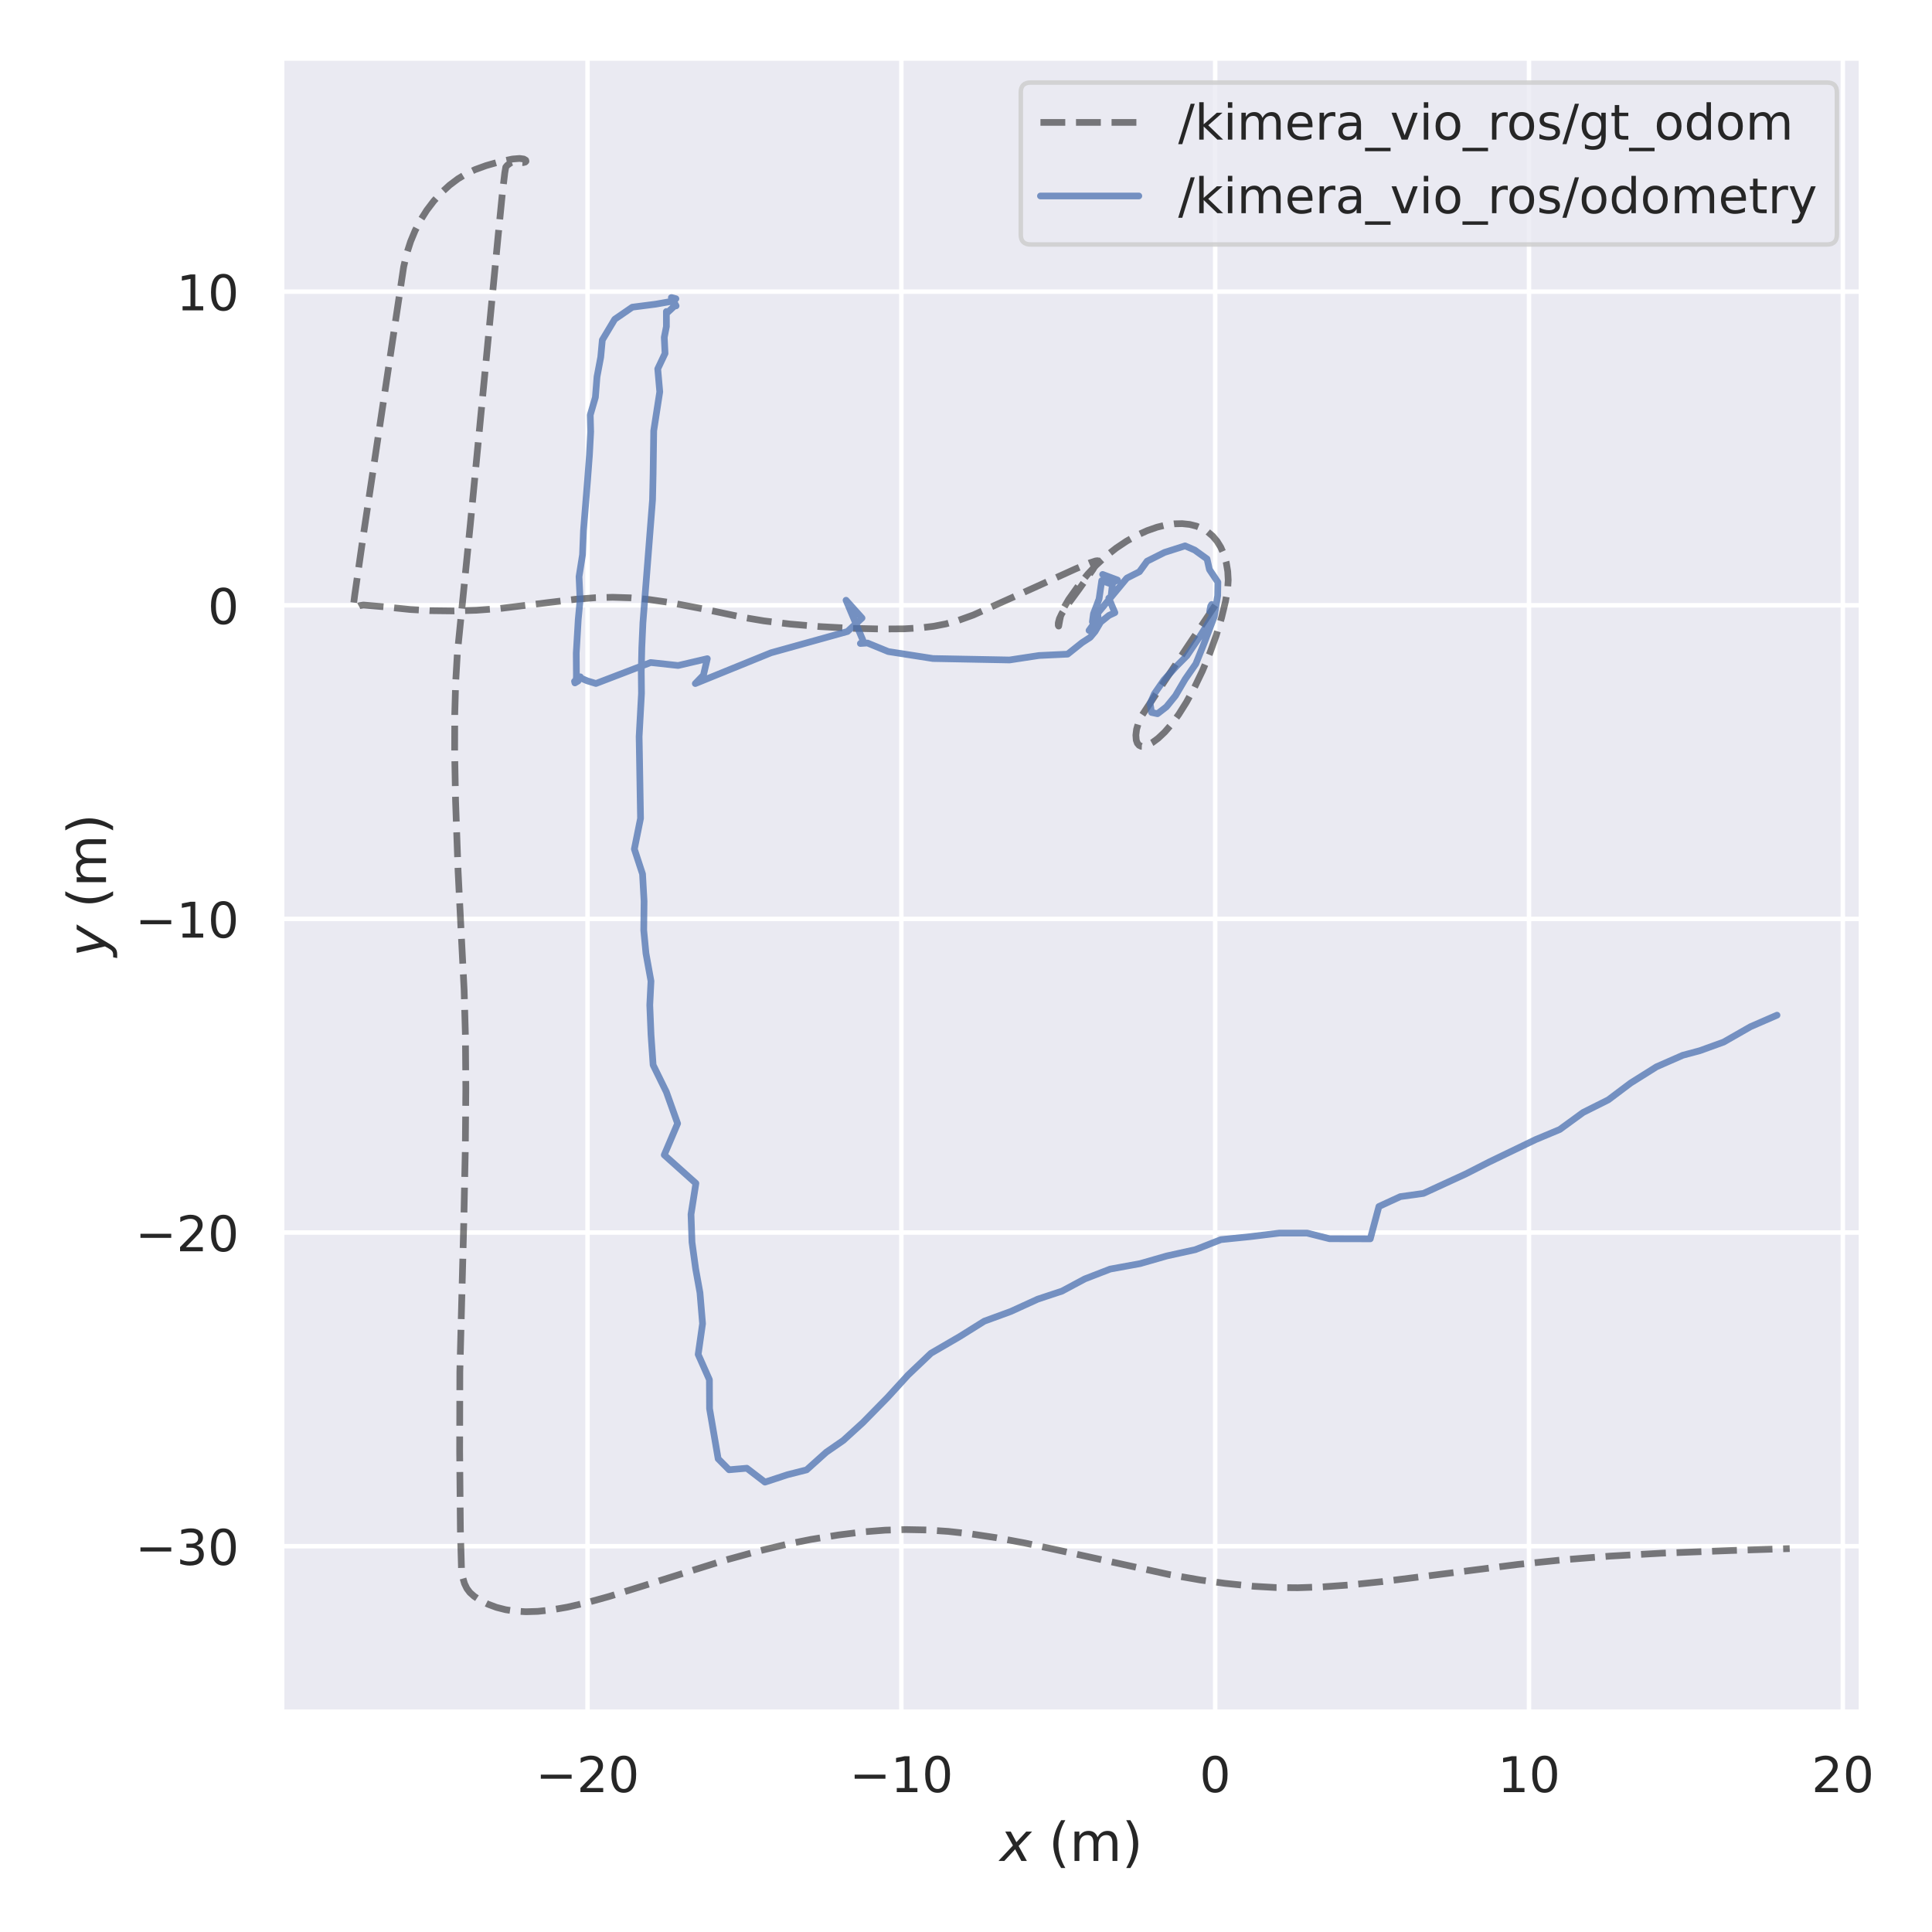 <?xml version="1.0" encoding="utf-8" standalone="no"?>
<!DOCTYPE svg PUBLIC "-//W3C//DTD SVG 1.1//EN"
  "http://www.w3.org/Graphics/SVG/1.1/DTD/svg11.dtd">
<!-- Created with matplotlib (https://matplotlib.org/) -->
<svg height="432pt" version="1.1" viewBox="0 0 432 432" width="432pt" xmlns="http://www.w3.org/2000/svg" xmlns:xlink="http://www.w3.org/1999/xlink">
 <defs>
  <style type="text/css">*{stroke-linecap:butt;stroke-linejoin:round;}</style>
 </defs>
 <g id="figure_1">
  <g id="patch_1">
   <path d="M 0 432 
L 432 432 
L 432 0 
L 0 0 
z
" style="fill:#ffffff;"/>
  </g>
  <g id="axes_1">
   <g id="patch_2">
    <path d="M 62.955 382.86 
L 416.235 382.86 
L 416.235 12.96 
L 62.955 12.96 
z
" style="fill:#eaeaf2;"/>
   </g>
   <g id="matplotlib.axis_1">
    <g id="xtick_1">
     <g id="line2d_1">
      <path clip-path="url(#p7e19dc0621)" d="M 131.372 382.86 
L 131.372 12.96 
" style="fill:none;stroke:#ffffff;stroke-linecap:round;"/>
     </g>
     <g id="text_1">
      <!-- −20 -->
      <g style="fill:#262626;" transform="translate(119.765 400.718)scale(0.11 -0.11)">
       <defs>
        <path d="M 10.594 35.5 
L 73.188 35.5 
L 73.188 27.203 
L 10.594 27.203 
z
" id="DejaVuSans-8722"/>
        <path d="M 19.188 8.297 
L 53.609 8.297 
L 53.609 0 
L 7.328 0 
L 7.328 8.297 
Q 12.938 14.109 22.625 23.891 
Q 32.328 33.688 34.812 36.531 
Q 39.547 41.844 41.422 45.531 
Q 43.312 49.219 43.312 52.781 
Q 43.312 58.594 39.234 62.25 
Q 35.156 65.922 28.609 65.922 
Q 23.969 65.922 18.812 64.312 
Q 13.672 62.703 7.812 59.422 
L 7.812 69.391 
Q 13.766 71.781 18.938 73 
Q 24.125 74.219 28.422 74.219 
Q 39.75 74.219 46.484 68.547 
Q 53.219 62.891 53.219 53.422 
Q 53.219 48.922 51.531 44.891 
Q 49.859 40.875 45.406 35.406 
Q 44.188 33.984 37.641 27.219 
Q 31.109 20.453 19.188 8.297 
z
" id="DejaVuSans-50"/>
        <path d="M 31.781 66.406 
Q 24.172 66.406 20.328 58.906 
Q 16.5 51.422 16.5 36.375 
Q 16.5 21.391 20.328 13.891 
Q 24.172 6.391 31.781 6.391 
Q 39.453 6.391 43.281 13.891 
Q 47.125 21.391 47.125 36.375 
Q 47.125 51.422 43.281 58.906 
Q 39.453 66.406 31.781 66.406 
z
M 31.781 74.219 
Q 44.047 74.219 50.516 64.516 
Q 56.984 54.828 56.984 36.375 
Q 56.984 17.969 50.516 8.266 
Q 44.047 -1.422 31.781 -1.422 
Q 19.531 -1.422 13.062 8.266 
Q 6.594 17.969 6.594 36.375 
Q 6.594 54.828 13.062 64.516 
Q 19.531 74.219 31.781 74.219 
z
" id="DejaVuSans-48"/>
       </defs>
       <use xlink:href="#DejaVuSans-8722"/>
       <use x="83.789" xlink:href="#DejaVuSans-50"/>
       <use x="147.412" xlink:href="#DejaVuSans-48"/>
      </g>
     </g>
    </g>
    <g id="xtick_2">
     <g id="line2d_2">
      <path clip-path="url(#p7e19dc0621)" d="M 201.545 382.86 
L 201.545 12.96 
" style="fill:none;stroke:#ffffff;stroke-linecap:round;"/>
     </g>
     <g id="text_2">
      <!-- −10 -->
      <g style="fill:#262626;" transform="translate(189.937 400.718)scale(0.11 -0.11)">
       <defs>
        <path d="M 12.406 8.297 
L 28.516 8.297 
L 28.516 63.922 
L 10.984 60.406 
L 10.984 69.391 
L 28.422 72.906 
L 38.281 72.906 
L 38.281 8.297 
L 54.391 8.297 
L 54.391 0 
L 12.406 0 
z
" id="DejaVuSans-49"/>
       </defs>
       <use xlink:href="#DejaVuSans-8722"/>
       <use x="83.789" xlink:href="#DejaVuSans-49"/>
       <use x="147.412" xlink:href="#DejaVuSans-48"/>
      </g>
     </g>
    </g>
    <g id="xtick_3">
     <g id="line2d_3">
      <path clip-path="url(#p7e19dc0621)" d="M 271.717 382.86 
L 271.717 12.96 
" style="fill:none;stroke:#ffffff;stroke-linecap:round;"/>
     </g>
     <g id="text_3">
      <!-- 0 -->
      <g style="fill:#262626;" transform="translate(268.218 400.718)scale(0.11 -0.11)">
       <use xlink:href="#DejaVuSans-48"/>
      </g>
     </g>
    </g>
    <g id="xtick_4">
     <g id="line2d_4">
      <path clip-path="url(#p7e19dc0621)" d="M 341.89 382.86 
L 341.89 12.96 
" style="fill:none;stroke:#ffffff;stroke-linecap:round;"/>
     </g>
     <g id="text_4">
      <!-- 10 -->
      <g style="fill:#262626;" transform="translate(334.891 400.718)scale(0.11 -0.11)">
       <use xlink:href="#DejaVuSans-49"/>
       <use x="63.623" xlink:href="#DejaVuSans-48"/>
      </g>
     </g>
    </g>
    <g id="xtick_5">
     <g id="line2d_5">
      <path clip-path="url(#p7e19dc0621)" d="M 412.062 382.86 
L 412.062 12.96 
" style="fill:none;stroke:#ffffff;stroke-linecap:round;"/>
     </g>
     <g id="text_5">
      <!-- 20 -->
      <g style="fill:#262626;" transform="translate(405.064 400.718)scale(0.11 -0.11)">
       <use xlink:href="#DejaVuSans-50"/>
       <use x="63.623" xlink:href="#DejaVuSans-48"/>
      </g>
     </g>
    </g>
    <g id="text_6">
     <!-- $x$ (m) -->
     <g style="fill:#262626;" transform="translate(223.575 416.124)scale(0.12 -0.12)">
      <defs>
       <path d="M 60.016 54.688 
L 34.906 27.875 
L 50.297 0 
L 39.984 0 
L 28.422 21.688 
L 8.297 0 
L -2.594 0 
L 24.312 28.812 
L 10.016 54.688 
L 20.312 54.688 
L 30.812 34.906 
L 49.125 54.688 
z
" id="DejaVuSans-Oblique-120"/>
       <path id="DejaVuSans-32"/>
       <path d="M 31 75.875 
Q 24.469 64.656 21.281 53.656 
Q 18.109 42.672 18.109 31.391 
Q 18.109 20.125 21.312 9.062 
Q 24.516 -2 31 -13.188 
L 23.188 -13.188 
Q 15.875 -1.703 12.234 9.375 
Q 8.594 20.453 8.594 31.391 
Q 8.594 42.281 12.203 53.312 
Q 15.828 64.359 23.188 75.875 
z
" id="DejaVuSans-40"/>
       <path d="M 52 44.188 
Q 55.375 50.25 60.062 53.125 
Q 64.75 56 71.094 56 
Q 79.641 56 84.281 50.016 
Q 88.922 44.047 88.922 33.016 
L 88.922 0 
L 79.891 0 
L 79.891 32.719 
Q 79.891 40.578 77.094 44.375 
Q 74.312 48.188 68.609 48.188 
Q 61.625 48.188 57.562 43.547 
Q 53.516 38.922 53.516 30.906 
L 53.516 0 
L 44.484 0 
L 44.484 32.719 
Q 44.484 40.625 41.703 44.406 
Q 38.922 48.188 33.109 48.188 
Q 26.219 48.188 22.156 43.531 
Q 18.109 38.875 18.109 30.906 
L 18.109 0 
L 9.078 0 
L 9.078 54.688 
L 18.109 54.688 
L 18.109 46.188 
Q 21.188 51.219 25.484 53.609 
Q 29.781 56 35.688 56 
Q 41.656 56 45.828 52.969 
Q 50 49.953 52 44.188 
z
" id="DejaVuSans-109"/>
       <path d="M 8.016 75.875 
L 15.828 75.875 
Q 23.141 64.359 26.781 53.312 
Q 30.422 42.281 30.422 31.391 
Q 30.422 20.453 26.781 9.375 
Q 23.141 -1.703 15.828 -13.188 
L 8.016 -13.188 
Q 14.5 -2 17.703 9.062 
Q 20.906 20.125 20.906 31.391 
Q 20.906 42.672 17.703 53.656 
Q 14.5 64.656 8.016 75.875 
z
" id="DejaVuSans-41"/>
      </defs>
      <use transform="translate(0 0.125)" xlink:href="#DejaVuSans-Oblique-120"/>
      <use transform="translate(59.18 0.125)" xlink:href="#DejaVuSans-32"/>
      <use transform="translate(90.967 0.125)" xlink:href="#DejaVuSans-40"/>
      <use transform="translate(129.98 0.125)" xlink:href="#DejaVuSans-109"/>
      <use transform="translate(227.393 0.125)" xlink:href="#DejaVuSans-41"/>
     </g>
    </g>
   </g>
   <g id="matplotlib.axis_2">
    <g id="ytick_1">
     <g id="line2d_6">
      <path clip-path="url(#p7e19dc0621)" d="M 62.955 345.732 
L 416.235 345.732 
" style="fill:none;stroke:#ffffff;stroke-linecap:round;"/>
     </g>
     <g id="text_7">
      <!-- −30 -->
      <g style="fill:#262626;" transform="translate(30.24 349.911)scale(0.11 -0.11)">
       <defs>
        <path d="M 40.578 39.312 
Q 47.656 37.797 51.625 33 
Q 55.609 28.219 55.609 21.188 
Q 55.609 10.406 48.188 4.484 
Q 40.766 -1.422 27.094 -1.422 
Q 22.516 -1.422 17.656 -0.516 
Q 12.797 0.391 7.625 2.203 
L 7.625 11.719 
Q 11.719 9.328 16.594 8.109 
Q 21.484 6.891 26.812 6.891 
Q 36.078 6.891 40.938 10.547 
Q 45.797 14.203 45.797 21.188 
Q 45.797 27.641 41.281 31.266 
Q 36.766 34.906 28.719 34.906 
L 20.219 34.906 
L 20.219 43.016 
L 29.109 43.016 
Q 36.375 43.016 40.234 45.922 
Q 44.094 48.828 44.094 54.297 
Q 44.094 59.906 40.109 62.906 
Q 36.141 65.922 28.719 65.922 
Q 24.656 65.922 20.016 65.031 
Q 15.375 64.156 9.812 62.312 
L 9.812 71.094 
Q 15.438 72.656 20.344 73.438 
Q 25.25 74.219 29.594 74.219 
Q 40.828 74.219 47.359 69.109 
Q 53.906 64.016 53.906 55.328 
Q 53.906 49.266 50.438 45.094 
Q 46.969 40.922 40.578 39.312 
z
" id="DejaVuSans-51"/>
       </defs>
       <use xlink:href="#DejaVuSans-8722"/>
       <use x="83.789" xlink:href="#DejaVuSans-51"/>
       <use x="147.412" xlink:href="#DejaVuSans-48"/>
      </g>
     </g>
    </g>
    <g id="ytick_2">
     <g id="line2d_7">
      <path clip-path="url(#p7e19dc0621)" d="M 62.955 275.602 
L 416.235 275.602 
" style="fill:none;stroke:#ffffff;stroke-linecap:round;"/>
     </g>
     <g id="text_8">
      <!-- −20 -->
      <g style="fill:#262626;" transform="translate(30.24 279.781)scale(0.11 -0.11)">
       <use xlink:href="#DejaVuSans-8722"/>
       <use x="83.789" xlink:href="#DejaVuSans-50"/>
       <use x="147.412" xlink:href="#DejaVuSans-48"/>
      </g>
     </g>
    </g>
    <g id="ytick_3">
     <g id="line2d_8">
      <path clip-path="url(#p7e19dc0621)" d="M 62.955 205.472 
L 416.235 205.472 
" style="fill:none;stroke:#ffffff;stroke-linecap:round;"/>
     </g>
     <g id="text_9">
      <!-- −10 -->
      <g style="fill:#262626;" transform="translate(30.24 209.651)scale(0.11 -0.11)">
       <use xlink:href="#DejaVuSans-8722"/>
       <use x="83.789" xlink:href="#DejaVuSans-49"/>
       <use x="147.412" xlink:href="#DejaVuSans-48"/>
      </g>
     </g>
    </g>
    <g id="ytick_4">
     <g id="line2d_9">
      <path clip-path="url(#p7e19dc0621)" d="M 62.955 135.343 
L 416.235 135.343 
" style="fill:none;stroke:#ffffff;stroke-linecap:round;"/>
     </g>
     <g id="text_10">
      <!-- 0 -->
      <g style="fill:#262626;" transform="translate(46.456 139.522)scale(0.11 -0.11)">
       <use xlink:href="#DejaVuSans-48"/>
      </g>
     </g>
    </g>
    <g id="ytick_5">
     <g id="line2d_10">
      <path clip-path="url(#p7e19dc0621)" d="M 62.955 65.213 
L 416.235 65.213 
" style="fill:none;stroke:#ffffff;stroke-linecap:round;"/>
     </g>
     <g id="text_11">
      <!-- 10 -->
      <g style="fill:#262626;" transform="translate(39.458 69.392)scale(0.11 -0.11)">
       <use xlink:href="#DejaVuSans-49"/>
       <use x="63.623" xlink:href="#DejaVuSans-48"/>
      </g>
     </g>
    </g>
    <g id="text_12">
     <!-- $y$ (m) -->
     <g style="fill:#262626;" transform="translate(23.72 213.93)rotate(-90)scale(0.12 -0.12)">
      <defs>
       <path d="M 24.812 -5.078 
Q 18.562 -15.578 14.625 -18.188 
Q 10.688 -20.797 4.594 -20.797 
L -2.484 -20.797 
L -0.984 -13.281 
L 4.203 -13.281 
Q 7.953 -13.281 10.594 -11.234 
Q 13.234 -9.188 16.5 -3.219 
L 19.281 2 
L 7.172 54.688 
L 16.703 54.688 
L 25.781 12.797 
L 50.875 54.688 
L 60.297 54.688 
z
" id="DejaVuSans-Oblique-121"/>
      </defs>
      <use transform="translate(0 0.125)" xlink:href="#DejaVuSans-Oblique-121"/>
      <use transform="translate(59.18 0.125)" xlink:href="#DejaVuSans-32"/>
      <use transform="translate(90.967 0.125)" xlink:href="#DejaVuSans-40"/>
      <use transform="translate(129.98 0.125)" xlink:href="#DejaVuSans-109"/>
      <use transform="translate(227.393 0.125)" xlink:href="#DejaVuSans-41"/>
     </g>
    </g>
   </g>
   <g id="line2d_11">
    <path clip-path="url(#p7e19dc0621)" d="M 271.717 135.343 
L 265.213 145.049 
L 255.275 160.072 
L 254.56 161.65 
L 254.139 163.085 
L 253.983 164.384 
L 254.067 165.494 
L 254.318 166.19 
L 254.708 166.654 
L 255.183 166.884 
L 255.749 166.901 
L 256.533 166.664 
L 257.635 166.071 
L 258.951 165.099 
L 260.413 163.727 
L 261.957 161.955 
L 263.563 159.758 
L 265.272 157.038 
L 267.063 153.768 
L 268.847 150.048 
L 270.535 146.018 
L 271.937 142.124 
L 273.129 138.185 
L 274.019 134.481 
L 274.509 131.665 
L 274.633 129.724 
L 274.528 127.792 
L 274.19 125.773 
L 273.663 123.962 
L 272.961 122.357 
L 272.136 121.019 
L 271.165 119.877 
L 270.062 118.934 
L 268.835 118.187 
L 267.502 117.636 
L 266.007 117.263 
L 264.352 117.089 
L 262.611 117.127 
L 260.725 117.387 
L 258.704 117.885 
L 256.48 118.668 
L 254.237 119.693 
L 251.906 121.001 
L 249.597 122.545 
L 247.269 124.375 
L 245.107 126.362 
L 243.213 128.394 
L 241.112 131.01 
L 238.96 134.037 
L 237.813 136.001 
L 237.225 137.424 
L 236.983 138.582 
L 236.726 139.993 
L 236.713 139.989 
L 236.631 139.829 
L 236.634 139.287 
L 236.874 138.358 
L 237.416 137.209 
L 238.477 135.557 
L 241.287 131.736 
L 244.375 127.361 
L 245.5 125.47 
L 245.388 125.378 
L 244.964 125.433 
L 243.674 125.865 
L 240.477 127.209 
L 231.071 131.48 
L 217.643 137.517 
L 214.368 138.694 
L 211.509 139.502 
L 208.8 140.03 
L 205.731 140.401 
L 202.189 140.606 
L 197.126 140.646 
L 190.549 140.496 
L 183.365 140.112 
L 176.623 139.536 
L 170.811 138.83 
L 166.318 138.074 
L 157.087 136.13 
L 149.602 134.696 
L 145.003 134.037 
L 140.9 133.673 
L 137.005 133.551 
L 133.068 133.653 
L 128.712 133.995 
L 122.911 134.693 
L 111.827 136.058 
L 106.522 136.454 
L 101.479 136.607 
L 96.214 136.543 
L 91.7 136.283 
L 85.746 135.671 
L 81.259 135.285 
L 80.402 135.428 
L 79.765 135.777 
L 79.265 135.986 
L 79.098 135.786 
L 79.02 135.409 
L 79.308 133.118 
L 81.174 120.163 
L 90.262 59.645 
L 90.973 56.614 
L 91.813 53.998 
L 92.821 51.569 
L 94.026 49.236 
L 95.427 47.013 
L 97.012 44.927 
L 98.697 43.075 
L 100.53 41.397 
L 102.412 39.981 
L 104.297 38.837 
L 106.245 37.92 
L 108.69 37.03 
L 111.791 36.146 
L 114.606 35.558 
L 116.176 35.431 
L 117.118 35.562 
L 117.554 35.818 
L 117.611 36.061 
L 117.426 36.247 
L 116.98 36.354 
L 116.143 36.293 
L 114.781 36.191 
L 114.181 36.408 
L 113.416 36.973 
L 113.092 37.363 
L 112.867 38.68 
L 112.34 43.125 
L 111.31 53.492 
L 105.173 117.166 
L 102.268 146.086 
L 101.891 152.49 
L 101.683 159.763 
L 101.659 168.169 
L 101.866 179.071 
L 102.428 194.789 
L 103.07 207.518 
L 103.781 221.383 
L 104.068 231.498 
L 104.162 243.337 
L 104.053 256.424 
L 103.714 272.893 
L 102.823 306.73 
L 102.782 324.525 
L 102.94 341.904 
L 103.188 350.841 
L 103.463 352.709 
L 103.87 354.103 
L 104.397 355.192 
L 105.074 356.091 
L 106.021 356.935 
L 107.373 357.828 
L 109.083 358.692 
L 111.002 359.409 
L 113.048 359.933 
L 115.208 360.257 
L 117.607 360.388 
L 120.243 360.308 
L 123.239 359.991 
L 126.871 359.362 
L 131.054 358.398 
L 136.212 356.973 
L 143.804 354.614 
L 161.889 348.932 
L 169.425 346.865 
L 175.998 345.286 
L 181.324 344.217 
L 187.496 343.224 
L 193.143 342.52 
L 197.903 342.149 
L 202.496 342.015 
L 207.191 342.105 
L 211.993 342.421 
L 217.026 342.971 
L 222.83 343.843 
L 229.133 345.017 
L 237.247 346.76 
L 261.504 352.082 
L 268.43 353.293 
L 273.904 354.04 
L 280.339 354.698 
L 285.255 354.975 
L 290.21 355.021 
L 295.692 354.834 
L 301.807 354.396 
L 309.197 353.637 
L 319.052 352.401 
L 339.407 349.813 
L 349.706 348.758 
L 359.913 347.955 
L 371.493 347.301 
L 386.902 346.703 
L 400.177 346.268 
L 400.177 346.268 
" style="fill:none;stroke:#000000;stroke-dasharray:5.55,2.4;stroke-dashoffset:0;stroke-opacity:0.5;stroke-width:1.5;"/>
   </g>
   <g id="line2d_12">
    <path clip-path="url(#p7e19dc0621)" d="M 271.657 135.695 
L 271.657 135.693 
L 271.656 135.695 
L 270.842 135.418 
L 270.941 135.16 
L 270.706 135.548 
L 270.489 136.703 
L 270.719 136.335 
L 271.662 135.771 
L 270.968 135.625 
L 271.047 137.191 
L 271.269 136.977 
L 271.476 136.505 
L 271.631 136.61 
L 271.532 136.549 
L 271.121 137.589 
L 269.697 140.069 
L 267.978 142.777 
L 265.395 146.619 
L 263.087 148.937 
L 260.247 152.057 
L 258.133 155.115 
L 257.169 157.316 
L 257.488 159.305 
L 258.817 159.592 
L 260.819 158.046 
L 262.827 155.574 
L 265.013 151.855 
L 267.394 148.434 
L 269.244 143.825 
L 271.506 137.884 
L 272.274 133.175 
L 272.325 130.177 
L 270.431 127.347 
L 269.9 124.985 
L 267.133 122.993 
L 264.987 122.055 
L 260.388 123.523 
L 256.494 125.484 
L 254.78 127.84 
L 251.962 129.269 
L 245.447 137.109 
L 245.572 138.785 
L 244.928 140.62 
L 243.51 140.969 
L 244.514 139.567 
L 244.261 139.028 
L 244.501 137.238 
L 245.754 133.941 
L 246.351 129.826 
L 248.568 130.628 
L 248.189 129.272 
L 246.55 128.446 
L 249.864 129.69 
L 248.777 130.318 
L 248.437 133.362 
L 247.924 133.749 
L 249.288 136.989 
L 247.97 137.603 
L 246.094 139.114 
L 244.856 141.215 
L 243.762 142.521 
L 241.96 143.692 
L 238.723 146.269 
L 232.322 146.572 
L 225.733 147.573 
L 208.603 147.247 
L 198.631 145.693 
L 193.96 143.777 
L 192.383 143.885 
L 193.034 143.367 
L 189.177 134.214 
L 192.751 138.196 
L 189.497 141.207 
L 172.409 145.961 
L 155.471 152.847 
L 157.287 150.967 
L 158.157 147.28 
L 151.638 148.807 
L 145.495 148.14 
L 133.251 152.832 
L 131.314 152.24 
L 129.994 151.677 
L 129.759 151.336 
L 129.245 152.291 
L 128.555 152.703 
L 128.463 152.343 
L 128.572 152.516 
L 128.673 152.636 
L 128.674 152.532 
L 128.801 152.227 
L 128.888 151.265 
L 128.851 146.043 
L 129.297 138.508 
L 129.708 134.192 
L 129.475 128.95 
L 130.257 124.024 
L 130.471 118.643 
L 131.388 107.257 
L 131.806 101.708 
L 132.076 96.561 
L 131.981 92.797 
L 133.132 88.837 
L 133.494 84.249 
L 134.325 79.863 
L 134.682 76.021 
L 137.456 71.388 
L 141.387 68.685 
L 146.569 68.019 
L 149.634 67.481 
L 150.478 66.964 
L 151.138 66.795 
L 150.177 66.533 
L 151.18 68.394 
L 150.644 68.245 
L 150.12 66.536 
L 150.767 67.634 
L 150.786 68.451 
L 149.189 69.931 
L 149.005 69.653 
L 149.008 73.014 
L 148.531 75.438 
L 148.706 79.028 
L 147.073 82.481 
L 147.524 87.606 
L 146.174 96.32 
L 146.036 106.012 
L 145.911 111.75 
L 143.761 139.236 
L 143.511 144.815 
L 143.389 150.179 
L 143.439 155.033 
L 142.912 164.71 
L 143.225 182.991 
L 141.843 189.85 
L 143.674 195.438 
L 144.017 201.513 
L 143.943 207.989 
L 144.439 213.179 
L 145.562 219.388 
L 145.294 224.73 
L 145.568 231.329 
L 146.039 238.133 
L 148.994 244.157 
L 151.516 251.217 
L 148.525 258.251 
L 155.603 264.591 
L 154.512 271.542 
L 154.732 277.75 
L 155.549 283.705 
L 156.512 289.05 
L 157.095 295.969 
L 156.115 302.85 
L 158.627 308.509 
L 158.655 314.953 
L 160.582 326.186 
L 163.022 328.644 
L 166.99 328.3 
L 171.045 331.411 
L 176.106 329.744 
L 180.364 328.665 
L 184.748 324.722 
L 188.557 322.088 
L 192.941 318.1 
L 198.487 312.448 
L 203.045 307.461 
L 208.164 302.596 
L 214.553 298.88 
L 220.081 295.422 
L 226.031 293.241 
L 232.059 290.488 
L 237.463 288.699 
L 242.552 285.973 
L 248.235 283.772 
L 254.933 282.546 
L 260.919 280.828 
L 267.285 279.425 
L 272.995 277.186 
L 279.575 276.514 
L 286.039 275.723 
L 292.269 275.722 
L 297.307 276.986 
L 306.397 277.008 
L 308.33 269.774 
L 313.119 267.568 
L 318.288 266.846 
L 327.75 262.494 
L 332.94 259.848 
L 343.36 254.818 
L 348.77 252.553 
L 353.992 248.747 
L 359.629 245.921 
L 364.608 242.175 
L 370.403 238.537 
L 376.27 235.962 
L 380.089 234.937 
L 385.405 233.013 
L 391.436 229.567 
L 397.346 226.994 
L 397.346 226.994 
" style="fill:none;stroke:#4c72b0;stroke-linecap:round;stroke-opacity:0.75;stroke-width:1.5;"/>
   </g>
   <g id="patch_3">
    <path d="M 62.955 382.86 
L 62.955 12.96 
" style="fill:none;stroke:#ffffff;stroke-linecap:square;stroke-linejoin:miter;stroke-width:1.25;"/>
   </g>
   <g id="patch_4">
    <path d="M 416.235 382.86 
L 416.235 12.96 
" style="fill:none;stroke:#ffffff;stroke-linecap:square;stroke-linejoin:miter;stroke-width:1.25;"/>
   </g>
   <g id="patch_5">
    <path d="M 62.955 382.86 
L 416.235 382.86 
" style="fill:none;stroke:#ffffff;stroke-linecap:square;stroke-linejoin:miter;stroke-width:1.25;"/>
   </g>
   <g id="patch_6">
    <path d="M 62.955 12.96 
L 416.235 12.96 
" style="fill:none;stroke:#ffffff;stroke-linecap:square;stroke-linejoin:miter;stroke-width:1.25;"/>
   </g>
   <g id="legend_1">
    <g id="patch_7">
     <path d="M 230.447 54.664 
L 408.535 54.664 
Q 410.735 54.664 410.735 52.464 
L 410.735 20.66 
Q 410.735 18.46 408.535 18.46 
L 230.447 18.46 
Q 228.247 18.46 228.247 20.66 
L 228.247 52.464 
Q 228.247 54.664 230.447 54.664 
z
" style="fill:#eaeaf2;opacity:0.8;stroke:#cccccc;stroke-linejoin:miter;"/>
    </g>
    <g id="line2d_13">
     <path d="M 232.647 27.368 
L 254.647 27.368 
" style="fill:none;stroke:#000000;stroke-dasharray:5.55,2.4;stroke-dashoffset:0;stroke-opacity:0.5;stroke-width:1.5;"/>
    </g>
    <g id="line2d_14"/>
    <g id="text_13">
     <!-- /kimera_vio_ros/gt_odom -->
     <g style="fill:#262626;" transform="translate(263.447 31.218)scale(0.11 -0.11)">
      <defs>
       <path d="M 25.391 72.906 
L 33.688 72.906 
L 8.297 -9.281 
L 0 -9.281 
z
" id="DejaVuSans-47"/>
       <path d="M 9.078 75.984 
L 18.109 75.984 
L 18.109 31.109 
L 44.922 54.688 
L 56.391 54.688 
L 27.391 29.109 
L 57.625 0 
L 45.906 0 
L 18.109 26.703 
L 18.109 0 
L 9.078 0 
z
" id="DejaVuSans-107"/>
       <path d="M 9.422 54.688 
L 18.406 54.688 
L 18.406 0 
L 9.422 0 
z
M 9.422 75.984 
L 18.406 75.984 
L 18.406 64.594 
L 9.422 64.594 
z
" id="DejaVuSans-105"/>
       <path d="M 56.203 29.594 
L 56.203 25.203 
L 14.891 25.203 
Q 15.484 15.922 20.484 11.062 
Q 25.484 6.203 34.422 6.203 
Q 39.594 6.203 44.453 7.469 
Q 49.312 8.734 54.109 11.281 
L 54.109 2.781 
Q 49.266 0.734 44.188 -0.344 
Q 39.109 -1.422 33.891 -1.422 
Q 20.797 -1.422 13.156 6.188 
Q 5.516 13.812 5.516 26.812 
Q 5.516 40.234 12.766 48.109 
Q 20.016 56 32.328 56 
Q 43.359 56 49.781 48.891 
Q 56.203 41.797 56.203 29.594 
z
M 47.219 32.234 
Q 47.125 39.594 43.094 43.984 
Q 39.062 48.391 32.422 48.391 
Q 24.906 48.391 20.391 44.141 
Q 15.875 39.891 15.188 32.172 
z
" id="DejaVuSans-101"/>
       <path d="M 41.109 46.297 
Q 39.594 47.172 37.812 47.578 
Q 36.031 48 33.891 48 
Q 26.266 48 22.188 43.047 
Q 18.109 38.094 18.109 28.812 
L 18.109 0 
L 9.078 0 
L 9.078 54.688 
L 18.109 54.688 
L 18.109 46.188 
Q 20.953 51.172 25.484 53.578 
Q 30.031 56 36.531 56 
Q 37.453 56 38.578 55.875 
Q 39.703 55.766 41.062 55.516 
z
" id="DejaVuSans-114"/>
       <path d="M 34.281 27.484 
Q 23.391 27.484 19.188 25 
Q 14.984 22.516 14.984 16.5 
Q 14.984 11.719 18.141 8.906 
Q 21.297 6.109 26.703 6.109 
Q 34.188 6.109 38.703 11.406 
Q 43.219 16.703 43.219 25.484 
L 43.219 27.484 
z
M 52.203 31.203 
L 52.203 0 
L 43.219 0 
L 43.219 8.297 
Q 40.141 3.328 35.547 0.953 
Q 30.953 -1.422 24.312 -1.422 
Q 15.922 -1.422 10.953 3.297 
Q 6 8.016 6 15.922 
Q 6 25.141 12.172 29.828 
Q 18.359 34.516 30.609 34.516 
L 43.219 34.516 
L 43.219 35.406 
Q 43.219 41.609 39.141 45 
Q 35.062 48.391 27.688 48.391 
Q 23 48.391 18.547 47.266 
Q 14.109 46.141 10.016 43.891 
L 10.016 52.203 
Q 14.938 54.109 19.578 55.047 
Q 24.219 56 28.609 56 
Q 40.484 56 46.344 49.844 
Q 52.203 43.703 52.203 31.203 
z
" id="DejaVuSans-97"/>
       <path d="M 50.984 -16.609 
L 50.984 -23.578 
L -0.984 -23.578 
L -0.984 -16.609 
z
" id="DejaVuSans-95"/>
       <path d="M 2.984 54.688 
L 12.5 54.688 
L 29.594 8.797 
L 46.688 54.688 
L 56.203 54.688 
L 35.688 0 
L 23.484 0 
z
" id="DejaVuSans-118"/>
       <path d="M 30.609 48.391 
Q 23.391 48.391 19.188 42.75 
Q 14.984 37.109 14.984 27.297 
Q 14.984 17.484 19.156 11.844 
Q 23.344 6.203 30.609 6.203 
Q 37.797 6.203 41.984 11.859 
Q 46.188 17.531 46.188 27.297 
Q 46.188 37.016 41.984 42.703 
Q 37.797 48.391 30.609 48.391 
z
M 30.609 56 
Q 42.328 56 49.016 48.375 
Q 55.719 40.766 55.719 27.297 
Q 55.719 13.875 49.016 6.219 
Q 42.328 -1.422 30.609 -1.422 
Q 18.844 -1.422 12.172 6.219 
Q 5.516 13.875 5.516 27.297 
Q 5.516 40.766 12.172 48.375 
Q 18.844 56 30.609 56 
z
" id="DejaVuSans-111"/>
       <path d="M 44.281 53.078 
L 44.281 44.578 
Q 40.484 46.531 36.375 47.5 
Q 32.281 48.484 27.875 48.484 
Q 21.188 48.484 17.844 46.438 
Q 14.5 44.391 14.5 40.281 
Q 14.5 37.156 16.891 35.375 
Q 19.281 33.594 26.516 31.984 
L 29.594 31.297 
Q 39.156 29.25 43.188 25.516 
Q 47.219 21.781 47.219 15.094 
Q 47.219 7.469 41.188 3.016 
Q 35.156 -1.422 24.609 -1.422 
Q 20.219 -1.422 15.453 -0.562 
Q 10.688 0.297 5.422 2 
L 5.422 11.281 
Q 10.406 8.688 15.234 7.391 
Q 20.062 6.109 24.812 6.109 
Q 31.156 6.109 34.562 8.281 
Q 37.984 10.453 37.984 14.406 
Q 37.984 18.062 35.516 20.016 
Q 33.062 21.969 24.703 23.781 
L 21.578 24.516 
Q 13.234 26.266 9.516 29.906 
Q 5.812 33.547 5.812 39.891 
Q 5.812 47.609 11.281 51.797 
Q 16.75 56 26.812 56 
Q 31.781 56 36.172 55.266 
Q 40.578 54.547 44.281 53.078 
z
" id="DejaVuSans-115"/>
       <path d="M 45.406 27.984 
Q 45.406 37.75 41.375 43.109 
Q 37.359 48.484 30.078 48.484 
Q 22.859 48.484 18.828 43.109 
Q 14.797 37.75 14.797 27.984 
Q 14.797 18.266 18.828 12.891 
Q 22.859 7.516 30.078 7.516 
Q 37.359 7.516 41.375 12.891 
Q 45.406 18.266 45.406 27.984 
z
M 54.391 6.781 
Q 54.391 -7.172 48.188 -13.984 
Q 42 -20.797 29.203 -20.797 
Q 24.469 -20.797 20.266 -20.094 
Q 16.062 -19.391 12.109 -17.922 
L 12.109 -9.188 
Q 16.062 -11.328 19.922 -12.344 
Q 23.781 -13.375 27.781 -13.375 
Q 36.625 -13.375 41.016 -8.766 
Q 45.406 -4.156 45.406 5.172 
L 45.406 9.625 
Q 42.625 4.781 38.281 2.391 
Q 33.938 0 27.875 0 
Q 17.828 0 11.672 7.656 
Q 5.516 15.328 5.516 27.984 
Q 5.516 40.672 11.672 48.328 
Q 17.828 56 27.875 56 
Q 33.938 56 38.281 53.609 
Q 42.625 51.219 45.406 46.391 
L 45.406 54.688 
L 54.391 54.688 
z
" id="DejaVuSans-103"/>
       <path d="M 18.312 70.219 
L 18.312 54.688 
L 36.812 54.688 
L 36.812 47.703 
L 18.312 47.703 
L 18.312 18.016 
Q 18.312 11.328 20.141 9.422 
Q 21.969 7.516 27.594 7.516 
L 36.812 7.516 
L 36.812 0 
L 27.594 0 
Q 17.188 0 13.234 3.875 
Q 9.281 7.766 9.281 18.016 
L 9.281 47.703 
L 2.688 47.703 
L 2.688 54.688 
L 9.281 54.688 
L 9.281 70.219 
z
" id="DejaVuSans-116"/>
       <path d="M 45.406 46.391 
L 45.406 75.984 
L 54.391 75.984 
L 54.391 0 
L 45.406 0 
L 45.406 8.203 
Q 42.578 3.328 38.25 0.953 
Q 33.938 -1.422 27.875 -1.422 
Q 17.969 -1.422 11.734 6.484 
Q 5.516 14.406 5.516 27.297 
Q 5.516 40.188 11.734 48.094 
Q 17.969 56 27.875 56 
Q 33.938 56 38.25 53.625 
Q 42.578 51.266 45.406 46.391 
z
M 14.797 27.297 
Q 14.797 17.391 18.875 11.75 
Q 22.953 6.109 30.078 6.109 
Q 37.203 6.109 41.297 11.75 
Q 45.406 17.391 45.406 27.297 
Q 45.406 37.203 41.297 42.844 
Q 37.203 48.484 30.078 48.484 
Q 22.953 48.484 18.875 42.844 
Q 14.797 37.203 14.797 27.297 
z
" id="DejaVuSans-100"/>
      </defs>
      <use xlink:href="#DejaVuSans-47"/>
      <use x="33.691" xlink:href="#DejaVuSans-107"/>
      <use x="91.602" xlink:href="#DejaVuSans-105"/>
      <use x="119.385" xlink:href="#DejaVuSans-109"/>
      <use x="216.797" xlink:href="#DejaVuSans-101"/>
      <use x="278.32" xlink:href="#DejaVuSans-114"/>
      <use x="319.434" xlink:href="#DejaVuSans-97"/>
      <use x="380.713" xlink:href="#DejaVuSans-95"/>
      <use x="430.713" xlink:href="#DejaVuSans-118"/>
      <use x="489.893" xlink:href="#DejaVuSans-105"/>
      <use x="517.676" xlink:href="#DejaVuSans-111"/>
      <use x="578.857" xlink:href="#DejaVuSans-95"/>
      <use x="628.857" xlink:href="#DejaVuSans-114"/>
      <use x="667.721" xlink:href="#DejaVuSans-111"/>
      <use x="728.902" xlink:href="#DejaVuSans-115"/>
      <use x="781.002" xlink:href="#DejaVuSans-47"/>
      <use x="814.693" xlink:href="#DejaVuSans-103"/>
      <use x="878.17" xlink:href="#DejaVuSans-116"/>
      <use x="917.379" xlink:href="#DejaVuSans-95"/>
      <use x="967.379" xlink:href="#DejaVuSans-111"/>
      <use x="1028.561" xlink:href="#DejaVuSans-100"/>
      <use x="1092.037" xlink:href="#DejaVuSans-111"/>
      <use x="1153.219" xlink:href="#DejaVuSans-109"/>
     </g>
    </g>
    <g id="line2d_15">
     <path d="M 232.647 43.82 
L 254.647 43.82 
" style="fill:none;stroke:#4c72b0;stroke-linecap:round;stroke-opacity:0.75;stroke-width:1.5;"/>
    </g>
    <g id="line2d_16"/>
    <g id="text_14">
     <!-- /kimera_vio_ros/odometry -->
     <g style="fill:#262626;" transform="translate(263.447 47.67)scale(0.11 -0.11)">
      <defs>
       <path d="M 32.172 -5.078 
Q 28.375 -14.844 24.75 -17.812 
Q 21.141 -20.797 15.094 -20.797 
L 7.906 -20.797 
L 7.906 -13.281 
L 13.188 -13.281 
Q 16.891 -13.281 18.938 -11.516 
Q 21 -9.766 23.484 -3.219 
L 25.094 0.875 
L 2.984 54.688 
L 12.5 54.688 
L 29.594 11.922 
L 46.688 54.688 
L 56.203 54.688 
z
" id="DejaVuSans-121"/>
      </defs>
      <use xlink:href="#DejaVuSans-47"/>
      <use x="33.691" xlink:href="#DejaVuSans-107"/>
      <use x="91.602" xlink:href="#DejaVuSans-105"/>
      <use x="119.385" xlink:href="#DejaVuSans-109"/>
      <use x="216.797" xlink:href="#DejaVuSans-101"/>
      <use x="278.32" xlink:href="#DejaVuSans-114"/>
      <use x="319.434" xlink:href="#DejaVuSans-97"/>
      <use x="380.713" xlink:href="#DejaVuSans-95"/>
      <use x="430.713" xlink:href="#DejaVuSans-118"/>
      <use x="489.893" xlink:href="#DejaVuSans-105"/>
      <use x="517.676" xlink:href="#DejaVuSans-111"/>
      <use x="578.857" xlink:href="#DejaVuSans-95"/>
      <use x="628.857" xlink:href="#DejaVuSans-114"/>
      <use x="667.721" xlink:href="#DejaVuSans-111"/>
      <use x="728.902" xlink:href="#DejaVuSans-115"/>
      <use x="781.002" xlink:href="#DejaVuSans-47"/>
      <use x="814.693" xlink:href="#DejaVuSans-111"/>
      <use x="875.875" xlink:href="#DejaVuSans-100"/>
      <use x="939.352" xlink:href="#DejaVuSans-111"/>
      <use x="1000.533" xlink:href="#DejaVuSans-109"/>
      <use x="1097.945" xlink:href="#DejaVuSans-101"/>
      <use x="1159.469" xlink:href="#DejaVuSans-116"/>
      <use x="1198.678" xlink:href="#DejaVuSans-114"/>
      <use x="1239.791" xlink:href="#DejaVuSans-121"/>
     </g>
    </g>
   </g>
  </g>
 </g>
 <defs>
  <clipPath id="p7e19dc0621">
   <rect height="369.9" width="353.28" x="62.955" y="12.96"/>
  </clipPath>
 </defs>
</svg>
